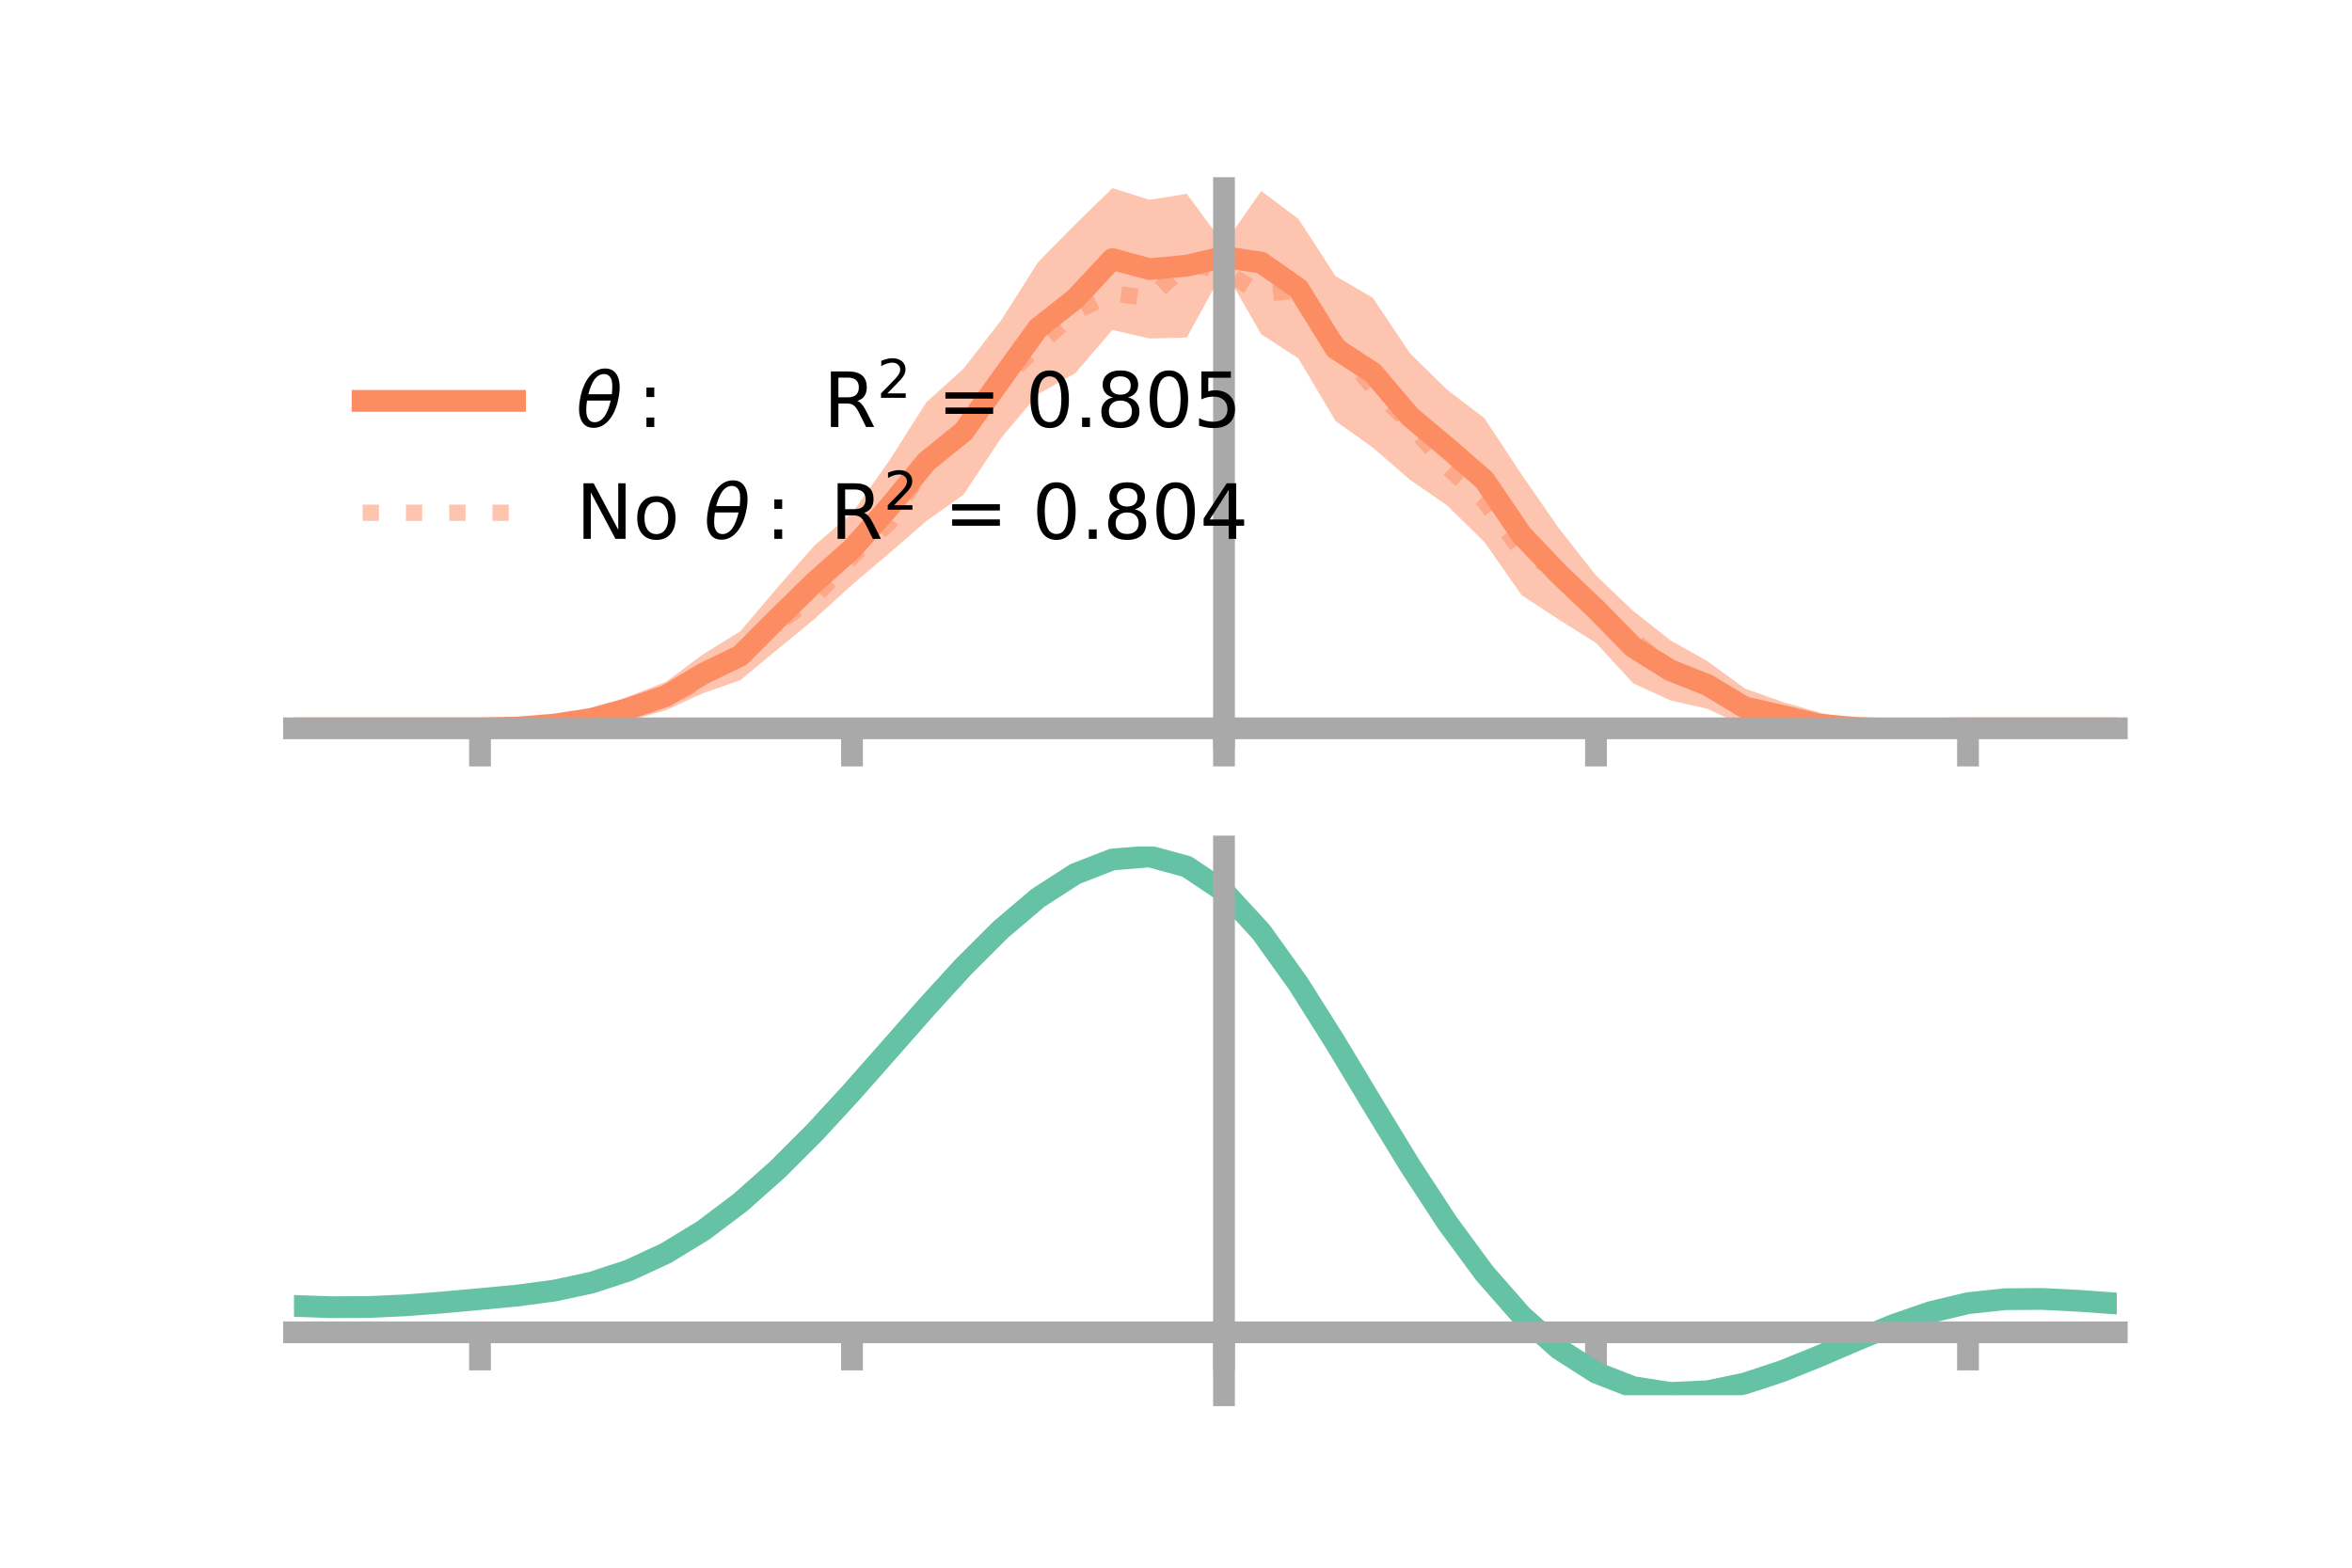 <?xml version="1.0" encoding="utf-8" standalone="no"?>
<!DOCTYPE svg PUBLIC "-//W3C//DTD SVG 1.1//EN"
  "http://www.w3.org/Graphics/SVG/1.1/DTD/svg11.dtd">
<!-- Created with matplotlib (https://matplotlib.org/) -->
<svg height="144pt" version="1.1" viewBox="0 0 216 144" width="216pt" xmlns="http://www.w3.org/2000/svg" xmlns:xlink="http://www.w3.org/1999/xlink">
 <defs>
  <style type="text/css">*{stroke-linecap:butt;stroke-linejoin:round;}</style>
 </defs>
 <g id="figure_1">
  <g id="patch_1">
   <path d="M 0 144 
L 216 144 
L 216 0 
L 0 0 
z
" style="fill:none;"/>
  </g>
  <g id="axes_1">
   <g id="patch_2">
    <path d="M 27 67.68 
L 194.4 67.68 
L 194.4 17.28 
L 27 17.28 
z
" style="fill:none;"/>
   </g>
   <g id="PolyCollection_1">
    <path clip-path="url(#p2990e9df9f)" d="M 27 66.901 
L 27 66.901 
L 30.416 66.901 
L 33.833 66.901 
L 37.249 66.901 
L 40.665 66.901 
L 44.082 66.901 
L 47.498 66.696 
L 50.914 66.142 
L 54.331 65.318 
L 57.747 63.964 
L 61.163 62.625 
L 64.58 60.096 
L 67.996 57.983 
L 71.412 53.948 
L 74.829 50.076 
L 78.245 47.142 
L 81.661 42.322 
L 85.078 36.946 
L 88.494 33.852 
L 91.91 29.465 
L 95.327 24.084 
L 98.743 20.617 
L 102.159 17.28 
L 105.576 18.352 
L 108.992 17.802 
L 112.408 22.441 
L 115.824 17.543 
L 119.241 20.104 
L 122.657 25.364 
L 126.073 27.353 
L 129.49 32.449 
L 132.906 35.807 
L 136.322 38.406 
L 139.739 43.588 
L 143.155 48.518 
L 146.571 52.857 
L 149.988 56.115 
L 153.404 58.813 
L 156.82 60.738 
L 160.237 63.24 
L 163.653 64.456 
L 167.069 65.442 
L 170.486 66.194 
L 173.902 66.555 
L 177.318 66.813 
L 180.735 66.901 
L 184.151 66.901 
L 187.567 66.901 
L 190.984 66.901 
L 194.4 66.901 
L 194.4 66.901 
L 194.4 66.901 
L 190.984 66.901 
L 187.567 66.901 
L 184.151 66.901 
L 180.735 66.901 
L 177.318 67.062 
L 173.902 67.378 
L 170.486 67.538 
L 167.069 67.68 
L 163.653 67.044 
L 160.237 66.73 
L 156.82 65.116 
L 153.404 64.332 
L 149.988 62.768 
L 146.571 59.057 
L 143.155 56.914 
L 139.739 54.664 
L 136.322 49.787 
L 132.906 46.435 
L 129.49 44.07 
L 126.073 41.113 
L 122.657 38.678 
L 119.241 32.924 
L 115.824 30.696 
L 112.408 24.775 
L 108.992 31.008 
L 105.576 31.094 
L 102.159 30.309 
L 98.743 34.29 
L 95.327 36.199 
L 91.91 40.27 
L 88.494 45.432 
L 85.078 47.858 
L 81.661 50.823 
L 78.245 53.714 
L 74.829 56.832 
L 71.412 59.641 
L 67.996 62.47 
L 64.58 63.67 
L 61.163 65.227 
L 57.747 66.205 
L 54.331 66.735 
L 50.914 66.966 
L 47.498 66.963 
L 44.082 66.901 
L 40.665 66.901 
L 37.249 66.901 
L 33.833 66.901 
L 30.416 66.901 
L 27 66.901 
z
" style="fill:#fc8d62;fill-opacity:0.5;"/>
   </g>
   <g id="matplotlib.axis_1">
    <g id="xtick_1">
     <g id="line2d_1">
      <defs>
       <path d="M 0 0 
L 0 3.5 
" id="mcfbe839482" style="stroke:#a9a9a9;stroke-width:2;"/>
      </defs>
      <g>
       <use style="fill:#a9a9a9;stroke:#a9a9a9;stroke-width:2;" x="44.082" xlink:href="#mcfbe839482" y="66.901"/>
      </g>
     </g>
    </g>
    <g id="xtick_2">
     <g id="line2d_2">
      <g>
       <use style="fill:#a9a9a9;stroke:#a9a9a9;stroke-width:2;" x="78.245" xlink:href="#mcfbe839482" y="66.901"/>
      </g>
     </g>
    </g>
    <g id="xtick_3">
     <g id="line2d_3">
      <g>
       <use style="fill:#a9a9a9;stroke:#a9a9a9;stroke-width:2;" x="112.408" xlink:href="#mcfbe839482" y="66.901"/>
      </g>
     </g>
    </g>
    <g id="xtick_4">
     <g id="line2d_4">
      <g>
       <use style="fill:#a9a9a9;stroke:#a9a9a9;stroke-width:2;" x="146.571" xlink:href="#mcfbe839482" y="66.901"/>
      </g>
     </g>
    </g>
    <g id="xtick_5">
     <g id="line2d_5">
      <g>
       <use style="fill:#a9a9a9;stroke:#a9a9a9;stroke-width:2;" x="180.735" xlink:href="#mcfbe839482" y="66.901"/>
      </g>
     </g>
    </g>
   </g>
   <g id="matplotlib.axis_2"/>
   <g id="line2d_6">
    <path clip-path="url(#p2990e9df9f)" d="M 27 66.901 
L 30.416 66.901 
L 33.833 66.901 
L 37.249 66.901 
L 40.665 66.901 
L 44.082 66.901 
L 47.498 66.829 
L 50.914 66.554 
L 54.331 66.027 
L 57.747 65.085 
L 61.163 63.926 
L 64.58 61.883 
L 67.996 60.227 
L 71.412 56.795 
L 74.829 53.454 
L 78.245 50.428 
L 81.661 46.572 
L 85.078 42.402 
L 88.494 39.642 
L 91.91 34.867 
L 95.327 30.142 
L 98.743 27.454 
L 102.159 23.794 
L 105.576 24.723 
L 108.992 24.405 
L 112.408 23.608 
L 115.824 24.12 
L 119.241 26.514 
L 122.657 32.021 
L 126.073 34.233 
L 129.49 38.26 
L 132.906 41.121 
L 136.322 44.096 
L 139.739 49.126 
L 143.155 52.716 
L 146.571 55.957 
L 149.988 59.442 
L 153.404 61.573 
L 156.82 62.927 
L 160.237 64.985 
L 163.653 65.75 
L 167.069 66.561 
L 170.486 66.866 
L 173.902 66.967 
L 177.318 66.938 
L 180.735 66.901 
L 184.151 66.901 
L 187.567 66.901 
L 190.984 66.901 
L 194.4 66.901 
" style="fill:none;stroke:#fc8d62;stroke-linecap:square;stroke-width:2;"/>
   </g>
   <g id="line2d_7">
    <path clip-path="url(#p2990e9df9f)" d="M 27 66.901 
L 30.416 66.901 
L 33.833 66.901 
L 37.249 66.901 
L 40.665 66.901 
L 44.082 66.901 
L 47.498 66.829 
L 50.914 66.577 
L 54.331 66.275 
L 57.747 65.174 
L 61.163 64.341 
L 64.58 62.333 
L 67.996 60.181 
L 71.412 57.241 
L 74.829 54.826 
L 78.245 51.122 
L 81.661 48.017 
L 85.078 42.558 
L 88.494 39.545 
L 91.91 35.068 
L 95.327 31.793 
L 98.743 28.647 
L 102.159 26.948 
L 105.576 27.394 
L 108.992 24.228 
L 112.408 24.891 
L 115.824 27.015 
L 119.241 26.667 
L 122.657 31.429 
L 126.073 35.549 
L 129.49 38.944 
L 132.906 42.922 
L 136.322 46.034 
L 139.739 50.637 
L 143.155 52.481 
L 146.571 56.201 
L 149.988 58.741 
L 153.404 61.646 
L 156.82 63.277 
L 160.237 64.749 
L 163.653 65.45 
L 167.069 66.537 
L 170.486 66.636 
L 173.902 66.953 
L 177.318 66.94 
L 180.735 66.901 
L 184.151 66.901 
L 187.567 66.901 
L 190.984 66.901 
L 194.4 66.901 
" style="fill:none;stroke:#fc8d62;stroke-dasharray:1.5,2.475;stroke-dashoffset:0;stroke-opacity:0.5;stroke-width:1.5;"/>
   </g>
   <g id="patch_3">
    <path d="M 112.408 67.68 
L 112.408 17.28 
" style="fill:none;stroke:#a9a9a9;stroke-linecap:square;stroke-linejoin:miter;stroke-width:2;"/>
   </g>
   <g id="patch_4">
    <path d="M 194.4 67.68 
L 194.4 17.28 
" style="fill:none;"/>
   </g>
   <g id="patch_5">
    <path d="M 27 66.901 
L 194.4 66.901 
" style="fill:none;stroke:#a9a9a9;stroke-linecap:square;stroke-linejoin:miter;stroke-width:2;"/>
   </g>
   <g id="patch_6">
    <path d="M 27 17.28 
L 194.4 17.28 
" style="fill:none;"/>
   </g>
   <g id="legend_1">
    <g id="line2d_8">
     <path d="M 33.3 36.824 
L 47.3 36.824 
" style="fill:none;stroke:#fc8d62;stroke-linecap:square;stroke-width:2;"/>
    </g>
    <g id="line2d_9"/>
    <g id="text_1">
     <!-- $\theta:$      R$^{2}$ = 0.805 -->
     <g transform="translate(52.9 39.274)scale(0.07 -0.07)">
      <defs>
       <path d="M 45.516 34.672 
L 14.453 34.672 
Q 12.359 20.062 14.5 13.875 
Q 17.188 6.25 24.469 6.25 
Q 31.781 6.25 37.359 13.922 
Q 42.234 20.656 45.516 34.672 
z
M 47.016 42.969 
Q 48.344 56.844 46.625 61.719 
Q 43.953 69.438 36.766 69.438 
Q 29.297 69.438 23.828 61.812 
Q 19.531 55.672 16.156 42.969 
z
M 38.188 76.766 
Q 49.906 76.766 54.594 66.406 
Q 59.281 56.109 55.719 37.844 
Q 52.203 19.625 43.453 9.281 
Q 34.766 -1.125 23.047 -1.125 
Q 11.281 -1.125 6.641 9.281 
Q 2 19.625 5.516 37.844 
Q 9.078 56.109 17.719 66.406 
Q 26.422 76.766 38.188 76.766 
z
" id="DejaVuSans-Oblique-952"/>
       <path d="M 11.719 12.406 
L 22.016 12.406 
L 22.016 0 
L 11.719 0 
z
M 11.719 51.703 
L 22.016 51.703 
L 22.016 39.312 
L 11.719 39.312 
z
" id="DejaVuSans-58"/>
       <path id="DejaVuSans-32"/>
       <path d="M 44.391 34.188 
Q 47.562 33.109 50.562 29.594 
Q 53.562 26.078 56.594 19.922 
L 66.609 0 
L 56 0 
L 46.688 18.703 
Q 43.062 26.031 39.672 28.422 
Q 36.281 30.812 30.422 30.812 
L 19.672 30.812 
L 19.672 0 
L 9.812 0 
L 9.812 72.906 
L 32.078 72.906 
Q 44.578 72.906 50.734 67.672 
Q 56.891 62.453 56.891 51.906 
Q 56.891 45.016 53.688 40.469 
Q 50.484 35.938 44.391 34.188 
z
M 19.672 64.797 
L 19.672 38.922 
L 32.078 38.922 
Q 39.203 38.922 42.844 42.219 
Q 46.484 45.516 46.484 51.906 
Q 46.484 58.297 42.844 61.547 
Q 39.203 64.797 32.078 64.797 
z
" id="DejaVuSans-82"/>
       <path d="M 19.188 8.297 
L 53.609 8.297 
L 53.609 0 
L 7.328 0 
L 7.328 8.297 
Q 12.938 14.109 22.625 23.891 
Q 32.328 33.688 34.812 36.531 
Q 39.547 41.844 41.422 45.531 
Q 43.312 49.219 43.312 52.781 
Q 43.312 58.594 39.234 62.25 
Q 35.156 65.922 28.609 65.922 
Q 23.969 65.922 18.812 64.312 
Q 13.672 62.703 7.812 59.422 
L 7.812 69.391 
Q 13.766 71.781 18.938 73 
Q 24.125 74.219 28.422 74.219 
Q 39.75 74.219 46.484 68.547 
Q 53.219 62.891 53.219 53.422 
Q 53.219 48.922 51.531 44.891 
Q 49.859 40.875 45.406 35.406 
Q 44.188 33.984 37.641 27.219 
Q 31.109 20.453 19.188 8.297 
z
" id="DejaVuSans-50"/>
       <path d="M 10.594 45.406 
L 73.188 45.406 
L 73.188 37.203 
L 10.594 37.203 
z
M 10.594 25.484 
L 73.188 25.484 
L 73.188 17.188 
L 10.594 17.188 
z
" id="DejaVuSans-61"/>
       <path d="M 31.781 66.406 
Q 24.172 66.406 20.328 58.906 
Q 16.5 51.422 16.5 36.375 
Q 16.5 21.391 20.328 13.891 
Q 24.172 6.391 31.781 6.391 
Q 39.453 6.391 43.281 13.891 
Q 47.125 21.391 47.125 36.375 
Q 47.125 51.422 43.281 58.906 
Q 39.453 66.406 31.781 66.406 
z
M 31.781 74.219 
Q 44.047 74.219 50.516 64.516 
Q 56.984 54.828 56.984 36.375 
Q 56.984 17.969 50.516 8.266 
Q 44.047 -1.422 31.781 -1.422 
Q 19.531 -1.422 13.062 8.266 
Q 6.594 17.969 6.594 36.375 
Q 6.594 54.828 13.062 64.516 
Q 19.531 74.219 31.781 74.219 
z
" id="DejaVuSans-48"/>
       <path d="M 10.688 12.406 
L 21 12.406 
L 21 0 
L 10.688 0 
z
" id="DejaVuSans-46"/>
       <path d="M 31.781 34.625 
Q 24.75 34.625 20.719 30.859 
Q 16.703 27.094 16.703 20.516 
Q 16.703 13.922 20.719 10.156 
Q 24.75 6.391 31.781 6.391 
Q 38.812 6.391 42.859 10.172 
Q 46.922 13.969 46.922 20.516 
Q 46.922 27.094 42.891 30.859 
Q 38.875 34.625 31.781 34.625 
z
M 21.922 38.812 
Q 15.578 40.375 12.031 44.719 
Q 8.5 49.078 8.5 55.328 
Q 8.5 64.062 14.719 69.141 
Q 20.953 74.219 31.781 74.219 
Q 42.672 74.219 48.875 69.141 
Q 55.078 64.062 55.078 55.328 
Q 55.078 49.078 51.531 44.719 
Q 48 40.375 41.703 38.812 
Q 48.828 37.156 52.797 32.312 
Q 56.781 27.484 56.781 20.516 
Q 56.781 9.906 50.312 4.234 
Q 43.844 -1.422 31.781 -1.422 
Q 19.734 -1.422 13.25 4.234 
Q 6.781 9.906 6.781 20.516 
Q 6.781 27.484 10.781 32.312 
Q 14.797 37.156 21.922 38.812 
z
M 18.312 54.391 
Q 18.312 48.734 21.844 45.562 
Q 25.391 42.391 31.781 42.391 
Q 38.141 42.391 41.719 45.562 
Q 45.312 48.734 45.312 54.391 
Q 45.312 60.062 41.719 63.234 
Q 38.141 66.406 31.781 66.406 
Q 25.391 66.406 21.844 63.234 
Q 18.312 60.062 18.312 54.391 
z
" id="DejaVuSans-56"/>
       <path d="M 10.797 72.906 
L 49.516 72.906 
L 49.516 64.594 
L 19.828 64.594 
L 19.828 46.734 
Q 21.969 47.469 24.109 47.828 
Q 26.266 48.188 28.422 48.188 
Q 40.625 48.188 47.75 41.5 
Q 54.891 34.812 54.891 23.391 
Q 54.891 11.625 47.562 5.094 
Q 40.234 -1.422 26.906 -1.422 
Q 22.312 -1.422 17.547 -0.641 
Q 12.797 0.141 7.719 1.703 
L 7.719 11.625 
Q 12.109 9.234 16.797 8.062 
Q 21.484 6.891 26.703 6.891 
Q 35.156 6.891 40.078 11.328 
Q 45.016 15.766 45.016 23.391 
Q 45.016 31 40.078 35.438 
Q 35.156 39.891 26.703 39.891 
Q 22.75 39.891 18.812 39.016 
Q 14.891 38.141 10.797 36.281 
z
" id="DejaVuSans-53"/>
      </defs>
      <use transform="translate(0 0.766)" xlink:href="#DejaVuSans-Oblique-952"/>
      <use transform="translate(80.664 0.766)" xlink:href="#DejaVuSans-58"/>
      <use transform="translate(133.838 0.766)" xlink:href="#DejaVuSans-32"/>
      <use transform="translate(165.625 0.766)" xlink:href="#DejaVuSans-32"/>
      <use transform="translate(197.412 0.766)" xlink:href="#DejaVuSans-32"/>
      <use transform="translate(229.199 0.766)" xlink:href="#DejaVuSans-32"/>
      <use transform="translate(260.986 0.766)" xlink:href="#DejaVuSans-32"/>
      <use transform="translate(292.773 0.766)" xlink:href="#DejaVuSans-32"/>
      <use transform="translate(324.561 0.766)" xlink:href="#DejaVuSans-82"/>
      <use transform="translate(395 39.047)scale(0.7)" xlink:href="#DejaVuSans-50"/>
      <use transform="translate(442.271 0.766)" xlink:href="#DejaVuSans-32"/>
      <use transform="translate(474.058 0.766)" xlink:href="#DejaVuSans-61"/>
      <use transform="translate(557.847 0.766)" xlink:href="#DejaVuSans-32"/>
      <use transform="translate(589.634 0.766)" xlink:href="#DejaVuSans-48"/>
      <use transform="translate(653.257 0.766)" xlink:href="#DejaVuSans-46"/>
      <use transform="translate(682.419 0.766)" xlink:href="#DejaVuSans-56"/>
      <use transform="translate(746.042 0.766)" xlink:href="#DejaVuSans-48"/>
      <use transform="translate(809.665 0.766)" xlink:href="#DejaVuSans-53"/>
     </g>
    </g>
    <g id="line2d_10">
     <path d="M 33.3 47.099 
L 47.3 47.099 
" style="fill:none;stroke:#fc8d62;stroke-dasharray:1.5,2.475;stroke-dashoffset:0;stroke-opacity:0.5;stroke-width:1.5;"/>
    </g>
    <g id="line2d_11"/>
    <g id="text_2">
     <!-- No $\theta:$ R$^{2}$ = 0.804 -->
     <g transform="translate(52.9 49.549)scale(0.07 -0.07)">
      <defs>
       <path d="M 9.812 72.906 
L 23.094 72.906 
L 55.422 11.922 
L 55.422 72.906 
L 64.984 72.906 
L 64.984 0 
L 51.703 0 
L 19.391 60.984 
L 19.391 0 
L 9.812 0 
z
" id="DejaVuSans-78"/>
       <path d="M 30.609 48.391 
Q 23.391 48.391 19.188 42.75 
Q 14.984 37.109 14.984 27.297 
Q 14.984 17.484 19.156 11.844 
Q 23.344 6.203 30.609 6.203 
Q 37.797 6.203 41.984 11.859 
Q 46.188 17.531 46.188 27.297 
Q 46.188 37.016 41.984 42.703 
Q 37.797 48.391 30.609 48.391 
z
M 30.609 56 
Q 42.328 56 49.016 48.375 
Q 55.719 40.766 55.719 27.297 
Q 55.719 13.875 49.016 6.219 
Q 42.328 -1.422 30.609 -1.422 
Q 18.844 -1.422 12.172 6.219 
Q 5.516 13.875 5.516 27.297 
Q 5.516 40.766 12.172 48.375 
Q 18.844 56 30.609 56 
z
" id="DejaVuSans-111"/>
       <path d="M 37.797 64.312 
L 12.891 25.391 
L 37.797 25.391 
z
M 35.203 72.906 
L 47.609 72.906 
L 47.609 25.391 
L 58.016 25.391 
L 58.016 17.188 
L 47.609 17.188 
L 47.609 0 
L 37.797 0 
L 37.797 17.188 
L 4.891 17.188 
L 4.891 26.703 
z
" id="DejaVuSans-52"/>
      </defs>
      <use transform="translate(0 0.766)" xlink:href="#DejaVuSans-78"/>
      <use transform="translate(74.805 0.766)" xlink:href="#DejaVuSans-111"/>
      <use transform="translate(135.986 0.766)" xlink:href="#DejaVuSans-32"/>
      <use transform="translate(167.773 0.766)" xlink:href="#DejaVuSans-Oblique-952"/>
      <use transform="translate(248.438 0.766)" xlink:href="#DejaVuSans-58"/>
      <use transform="translate(301.611 0.766)" xlink:href="#DejaVuSans-32"/>
      <use transform="translate(333.398 0.766)" xlink:href="#DejaVuSans-82"/>
      <use transform="translate(403.838 39.047)scale(0.7)" xlink:href="#DejaVuSans-50"/>
      <use transform="translate(451.108 0.766)" xlink:href="#DejaVuSans-32"/>
      <use transform="translate(482.896 0.766)" xlink:href="#DejaVuSans-61"/>
      <use transform="translate(566.685 0.766)" xlink:href="#DejaVuSans-32"/>
      <use transform="translate(598.472 0.766)" xlink:href="#DejaVuSans-48"/>
      <use transform="translate(662.095 0.766)" xlink:href="#DejaVuSans-46"/>
      <use transform="translate(691.257 0.766)" xlink:href="#DejaVuSans-56"/>
      <use transform="translate(754.88 0.766)" xlink:href="#DejaVuSans-48"/>
      <use transform="translate(818.503 0.766)" xlink:href="#DejaVuSans-52"/>
     </g>
    </g>
   </g>
  </g>
  <g id="axes_2">
   <g id="patch_7">
    <path d="M 27 128.16 
L 194.4 128.16 
L 194.4 77.76 
L 27 77.76 
z
" style="fill:none;"/>
   </g>
   <g id="PolyCollection_2">
    <path clip-path="url(#p19a61e4436)" d="M 27 120.002 
L 27 119.91 
L 30.416 120.034 
L 33.833 120.013 
L 37.249 119.848 
L 40.665 119.572 
L 44.082 119.25 
L 47.498 118.919 
L 50.914 118.454 
L 54.331 117.708 
L 57.747 116.57 
L 61.163 114.962 
L 64.58 112.844 
L 67.996 110.218 
L 71.412 107.12 
L 74.829 103.624 
L 78.245 99.832 
L 81.661 95.874 
L 85.078 91.902 
L 88.494 88.086 
L 91.91 84.605 
L 95.327 81.647 
L 98.743 79.399 
L 102.159 78.045 
L 105.576 77.76 
L 108.992 78.708 
L 112.408 81.034 
L 115.824 84.8 
L 119.241 89.641 
L 122.657 95.138 
L 126.073 100.9 
L 129.49 106.581 
L 132.906 111.891 
L 136.322 116.604 
L 139.739 120.558 
L 143.155 123.655 
L 146.571 125.86 
L 149.988 127.198 
L 153.404 127.739 
L 156.82 127.592 
L 160.237 126.889 
L 163.653 125.78 
L 167.069 124.422 
L 170.486 122.976 
L 173.902 121.595 
L 177.318 120.427 
L 180.735 119.616 
L 184.151 119.254 
L 187.567 119.238 
L 190.984 119.423 
L 194.4 119.682 
L 194.4 119.795 
L 194.4 119.795 
L 190.984 119.559 
L 187.567 119.392 
L 184.151 119.42 
L 180.735 119.79 
L 177.318 120.613 
L 173.902 121.807 
L 170.486 123.229 
L 167.069 124.723 
L 163.653 126.126 
L 160.237 127.271 
L 156.82 127.998 
L 153.404 128.16 
L 149.988 127.63 
L 146.571 126.311 
L 143.155 124.148 
L 139.739 121.128 
L 136.322 117.286 
L 132.906 112.713 
L 129.49 107.562 
L 126.073 102.05 
L 122.657 96.454 
L 119.241 91.112 
L 115.824 86.406 
L 112.408 82.745 
L 108.992 80.489 
L 105.576 79.571 
L 102.159 79.847 
L 98.743 81.153 
L 95.327 83.316 
L 91.91 86.158 
L 88.494 89.497 
L 85.078 93.153 
L 81.661 96.954 
L 78.245 100.738 
L 74.829 104.364 
L 71.412 107.71 
L 67.996 110.678 
L 64.58 113.203 
L 61.163 115.249 
L 57.747 116.81 
L 54.331 117.92 
L 50.914 118.645 
L 47.498 119.092 
L 44.082 119.403 
L 40.665 119.702 
L 37.249 119.953 
L 33.833 120.099 
L 30.416 120.114 
L 27 120.002 
z
" style="fill:#66c2a5;fill-opacity:0.5;"/>
   </g>
   <g id="matplotlib.axis_3">
    <g id="xtick_6">
     <g id="line2d_12">
      <g>
       <use style="fill:#a9a9a9;stroke:#a9a9a9;stroke-width:2;" x="44.082" xlink:href="#mcfbe839482" y="122.378"/>
      </g>
     </g>
    </g>
    <g id="xtick_7">
     <g id="line2d_13">
      <g>
       <use style="fill:#a9a9a9;stroke:#a9a9a9;stroke-width:2;" x="78.245" xlink:href="#mcfbe839482" y="122.378"/>
      </g>
     </g>
    </g>
    <g id="xtick_8">
     <g id="line2d_14">
      <g>
       <use style="fill:#a9a9a9;stroke:#a9a9a9;stroke-width:2;" x="112.408" xlink:href="#mcfbe839482" y="122.378"/>
      </g>
     </g>
    </g>
    <g id="xtick_9">
     <g id="line2d_15">
      <g>
       <use style="fill:#a9a9a9;stroke:#a9a9a9;stroke-width:2;" x="146.571" xlink:href="#mcfbe839482" y="122.378"/>
      </g>
     </g>
    </g>
    <g id="xtick_10">
     <g id="line2d_16">
      <g>
       <use style="fill:#a9a9a9;stroke:#a9a9a9;stroke-width:2;" x="180.735" xlink:href="#mcfbe839482" y="122.378"/>
      </g>
     </g>
    </g>
   </g>
   <g id="matplotlib.axis_4"/>
   <g id="line2d_17">
    <path clip-path="url(#p19a61e4436)" d="M 27 119.956 
L 30.416 120.074 
L 33.833 120.056 
L 37.249 119.901 
L 40.665 119.637 
L 44.082 119.326 
L 47.498 119.006 
L 50.914 118.549 
L 54.331 117.814 
L 57.747 116.69 
L 61.163 115.105 
L 64.58 113.024 
L 67.996 110.448 
L 71.412 107.415 
L 74.829 103.994 
L 78.245 100.285 
L 81.661 96.414 
L 85.078 92.528 
L 88.494 88.791 
L 91.91 85.382 
L 95.327 82.481 
L 98.743 80.276 
L 102.159 78.946 
L 105.576 78.666 
L 108.992 79.599 
L 112.408 81.89 
L 115.824 85.603 
L 119.241 90.376 
L 122.657 95.796 
L 126.073 101.475 
L 129.49 107.072 
L 132.906 112.302 
L 136.322 116.945 
L 139.739 120.843 
L 143.155 123.901 
L 146.571 126.086 
L 149.988 127.414 
L 153.404 127.95 
L 156.82 127.795 
L 160.237 127.08 
L 163.653 125.953 
L 167.069 124.573 
L 170.486 123.103 
L 173.902 121.701 
L 177.318 120.52 
L 180.735 119.703 
L 184.151 119.337 
L 187.567 119.315 
L 190.984 119.491 
L 194.4 119.739 
" style="fill:none;stroke:#66c2a5;stroke-linecap:square;stroke-width:2;"/>
   </g>
   <g id="patch_8">
    <path d="M 112.408 128.16 
L 112.408 77.76 
" style="fill:none;stroke:#a9a9a9;stroke-linecap:square;stroke-linejoin:miter;stroke-width:2;"/>
   </g>
   <g id="patch_9">
    <path d="M 194.4 128.16 
L 194.4 77.76 
" style="fill:none;"/>
   </g>
   <g id="patch_10">
    <path d="M 27 122.378 
L 194.4 122.378 
" style="fill:none;stroke:#a9a9a9;stroke-linecap:square;stroke-linejoin:miter;stroke-width:2;"/>
   </g>
   <g id="patch_11">
    <path d="M 27 77.76 
L 194.4 77.76 
" style="fill:none;"/>
   </g>
  </g>
 </g>
 <defs>
  <clipPath id="p2990e9df9f">
   <rect height="50.4" width="167.4" x="27" y="17.28"/>
  </clipPath>
  <clipPath id="p19a61e4436">
   <rect height="50.4" width="167.4" x="27" y="77.76"/>
  </clipPath>
 </defs>
</svg>
